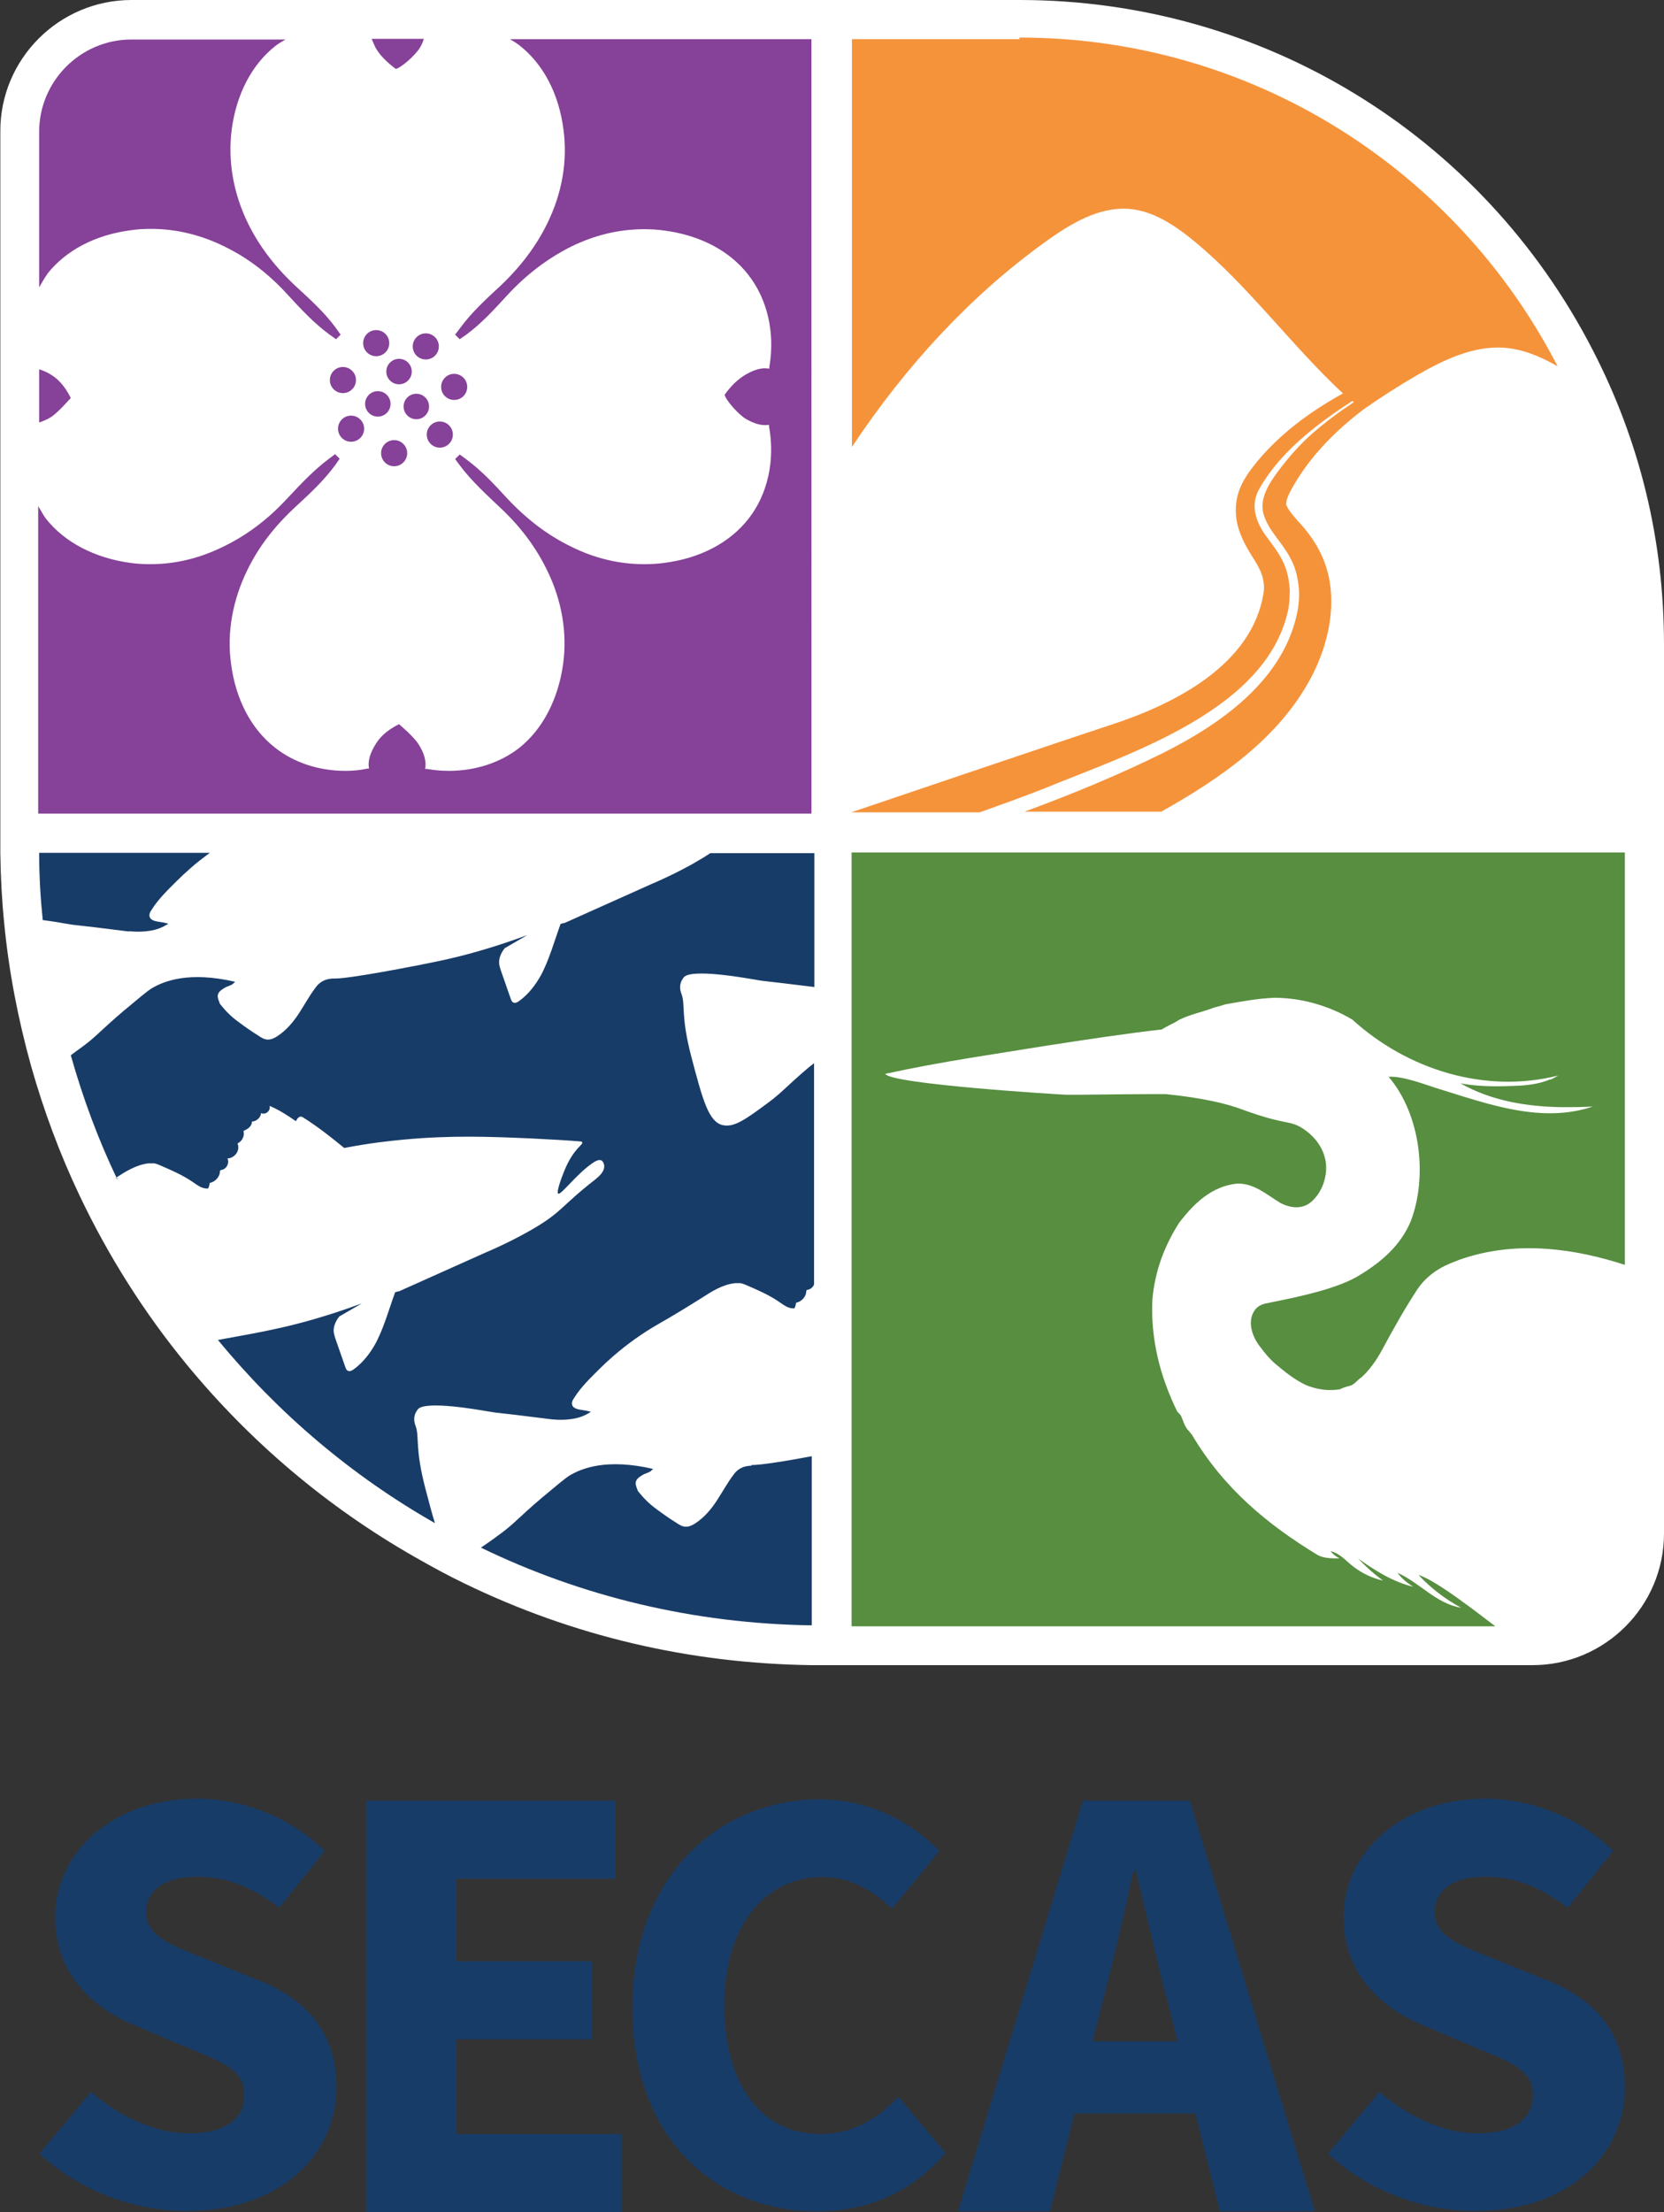 <?xml version="1.0" encoding="UTF-8"?>
<svg id="Layer_2" data-name="Layer 2" xmlns="http://www.w3.org/2000/svg" viewBox="0 0 51 67.75">
  <rect x="0" y="0" width="51" height="67.75" fill="#333333" stroke="none"/>
  <defs>
    <style>
      .cls-1 {
        fill: #578e40;
      }

      .cls-1, .cls-2, .cls-3, .cls-4, .cls-5 {
        stroke-width: 0px;
      }

      .cls-2 {
        fill: #f5933b;
      }

      .cls-3 {
        fill: #183c68;
      }

      .cls-4 {
        fill: #fff;
      }

      .cls-5 {
        fill: #864198;
      }
    </style>
  </defs>
  <g id="Layer_1-2" data-name="Layer 1">
    <g>
      <path class="cls-3" d="M7.89,60.64l-1.55-.63c-1.06-.42-1.86-.69-1.86-1.44,0-.7.6-1.09,1.55-1.09s1.73.34,2.53.95l1.39-1.74c-1.05-1.04-2.52-1.6-3.92-1.6-2.54,0-4.34,1.61-4.34,3.63,0,1.77,1.2,2.81,2.46,3.32l1.58.67c1.06.44,1.76.68,1.76,1.45,0,.72-.56,1.18-1.71,1.18-1,0-2.13-.52-2.99-1.27l-1.58,1.89c1.24,1.16,2.93,1.76,4.51,1.76,2.9,0,4.59-1.75,4.59-3.78,0-1.72-.93-2.71-2.42-3.31Z"/>
      <polygon class="cls-3" points="13.99 62.46 18.14 62.46 18.14 60.07 13.99 60.07 13.99 57.54 18.86 57.54 18.86 55.15 11.23 55.15 11.23 67.75 19.05 67.75 19.05 65.36 13.99 65.36 13.99 62.46"/>
      <path class="cls-3" d="M27.53,64.22c-.6.65-1.38,1.14-2.38,1.14-1.78,0-2.95-1.46-2.95-3.96s1.32-3.91,2.99-3.91c.88,0,1.54.4,2.15.97l1.45-1.77c-.82-.84-2.09-1.58-3.66-1.58-3.08,0-5.75,2.34-5.75,6.38s2.58,6.24,5.67,6.24c1.58,0,2.92-.61,3.93-1.79l-1.45-1.73Z"/>
      <path class="cls-3" d="M33.19,55.15l-3.83,12.58h2.82l.75-3h3.71l.75,3h2.91l-3.83-12.58h-3.29ZM33.49,62.52l.29-1.16c.34-1.26.66-2.73.96-4.06h.07c.33,1.31.65,2.8.99,4.06l.29,1.16h-2.61Z"/>
      <path class="cls-3" d="M47.38,60.64l-1.55-.63c-1.06-.42-1.86-.69-1.86-1.44,0-.7.6-1.09,1.55-1.09s1.73.34,2.53.95l1.39-1.74c-1.05-1.04-2.52-1.6-3.92-1.6-2.54,0-4.34,1.61-4.34,3.63,0,1.77,1.2,2.81,2.46,3.32l1.58.67c1.06.44,1.76.68,1.76,1.45,0,.72-.56,1.18-1.71,1.18-1,0-2.13-.52-2.99-1.27l-1.58,1.89c1.24,1.16,2.93,1.76,4.51,1.76,2.9,0,4.59-1.75,4.59-3.78,0-1.72-.93-2.71-2.42-3.31Z"/>
    </g>
    <g>
      <path class="cls-4" d="M25.21,51c-.07,0-.33,0-.33,0-3.74-.05-7.32-.89-10.64-2.5-.48-.23-.98-.5-1.54-.82-2.68-1.53-5.03-3.52-6.98-5.89-1.3-1.58-2.4-3.32-3.28-5.17-.6-1.26-1.1-2.6-1.49-3.98-.4-1.44-.68-2.9-.82-4.35-.07-.68-.11-1.41-.12-2.16,0,0,0-.26,0-.33V4.03C0,1.81,1.81,0,4.03,0h27.22c7.42,0,14.15,4.1,17.56,10.71,1.46,2.82,2.19,5.86,2.19,9.04v27.22c0,2.22-1.81,4.03-4.03,4.03h-21.77Z"/>
      <path class="cls-4" d="M47.79,11.3c-3.08-5.98-9.31-10.07-16.5-10.07H4.07c-1.56,0-2.83,1.27-2.83,2.83v21.77c0,.11,0,.21,0,.31,0,.69.04,1.38.11,2.06.14,1.42.41,2.8.78,4.14.37,1.31.84,2.58,1.42,3.79.84,1.77,1.9,3.43,3.13,4.93,1.85,2.25,4.1,4.16,6.65,5.61.48.27.97.54,1.47.78,3.07,1.49,6.51,2.33,10.14,2.38.1,0,.21,0,.31,0h21.77c1.56,0,2.83-1.27,2.83-2.83v-27.22c0-3.06-.75-5.95-2.06-8.5Z"/>
      <path class="cls-3" d="M3.95,28.52s.3.04.63-.01c.21-.03.4-.1.58-.22-.08-.02-.16-.04-.24-.05-.13-.02-.29-.04-.33-.15-.03-.08.01-.16.06-.23.2-.32.48-.59.75-.86.14-.14.29-.28.44-.41.19-.17.39-.32.59-.47H1.2c0,.69.04,1.38.11,2.06.32.04.6.09.71.11.41.07-.04-.01,1.93.24Z"/>
      <path class="cls-3" d="M3.54,36.08c.31-.2.64-.41,1.02-.45.06,0,.11,0,.17,0,.05.01.1.03.15.05.35.15.7.3,1.01.51.15.1.3.23.49.21.03-.06.04-.11.05-.17.16-.03.3-.18.31-.33,0-.02,0-.04.01-.05.01-.01.03-.02.05-.02.15-.03.24-.22.17-.35.11,0,.22-.07.28-.16.06-.09.07-.21.03-.3.14-.06.23-.24.18-.38.06-.03.13-.06.18-.11.05-.05.09-.12.08-.18.14,0,.28-.13.28-.26.06.03.15.02.2-.03.06-.05.08-.12.06-.19.29.12.55.29.81.47.03-.07.09-.15.16-.14.02,0,.05.02.07.03.44.28.85.6,1.25.93.77-.15,1.42-.22,1.86-.26,1.42-.13,2.57-.09,3.91-.03.62.03,1.13.06,1.47.09.02,0,.04,0,.05.02s0,.04,0,.05c-.03.03-.08.09-.14.15-.09.1-.27.33-.42.72-.07.17-.24.63-.17.66.09.04.55-.59,1.04-.93.07-.05.2-.13.28-.09.08.04.09.17.09.18,0,.19-.2.34-.27.4-1.12.87-1.01,1.02-2.11,1.63-.29.16-.71.38-1.23.6-.89.4-1.79.8-2.68,1.2-.03,0-.09.02-.12.03-.07.19-.13.38-.2.58-.11.33-.23.66-.39.97-.17.31-.39.6-.68.81-.05.03-.1.07-.16.05-.06-.01-.08-.08-.1-.13-.1-.29-.2-.57-.3-.86-.02-.06-.04-.13-.05-.19-.02-.17.05-.34.17-.49l.69-.4c-1.08.4-1.98.64-2.64.78-.39.09-1.1.22-1.77.34,1.85,2.25,4.1,4.16,6.65,5.61-.09-.29-.18-.63-.29-1.05-.33-1.26-.18-1.59-.3-1.92-.02-.05-.09-.23,0-.41,0,0,.03-.06.07-.11.24-.27,1.86.02,2.16.07.41.07-.04-.01,1.93.24.02,0,.3.04.63-.01.21-.03.4-.1.58-.22-.08-.02-.16-.04-.24-.05-.13-.02-.29-.04-.33-.15-.03-.08.01-.16.06-.23.2-.32.48-.59.75-.86.14-.14.29-.28.44-.41.44-.38.9-.71,1.41-1,.44-.25.88-.52,1.31-.79.31-.2.64-.41,1.02-.45.06,0,.11,0,.17,0,.05.01.1.03.15.05.35.15.7.3,1.01.51.15.1.3.23.49.21.03-.06.04-.11.05-.17.16-.03.3-.18.31-.33,0-.02,0-.04.01-.05.01-.01.03-.02.05-.02.08-.02.15-.08.18-.16v-.15s0-.02,0-.03c0,0,0,0,0,0v-6.6s-.09.08-.15.12c-.73.62-.81.76-1.24,1.08-.7.52-1.06.78-1.41.7-.43-.1-.61-.76-.96-2.09-.33-1.26-.18-1.59-.3-1.92-.02-.05-.09-.23,0-.41,0,0,.03-.06.07-.11.24-.27,1.86.02,2.16.07.4.07-.02,0,1.84.23v-4.1h-3.19c-.15.1-.33.21-.56.34-.29.16-.71.38-1.23.6-.89.4-1.79.8-2.68,1.2-.03,0-.09.02-.12.03-.07.19-.13.38-.2.58-.11.33-.23.66-.39.97-.17.31-.39.6-.68.81-.05.03-.1.07-.16.05-.06-.01-.08-.08-.1-.13-.1-.29-.2-.57-.3-.86-.02-.06-.04-.13-.05-.19-.02-.17.05-.34.17-.49l.69-.4c-1.08.4-1.98.64-2.64.78-.8.17-2.87.57-3.29.55-.03,0-.13,0-.25.04-.17.06-.27.18-.31.24-.19.25-.34.53-.51.79-.17.26-.38.51-.65.69-.09.06-.19.11-.3.11-.11,0-.2-.06-.29-.12-.21-.13-.41-.27-.61-.42-.21-.15-.39-.33-.55-.53-.02-.02-.03-.05-.04-.08-.03-.08-.07-.17-.03-.26.02-.04.04-.06.07-.09.05-.04.11-.08.17-.11.05-.02.11-.04.17-.07.05-.02.06-.06.11-.09-1.43-.33-2.19-.02-2.56.2-.16.1-.39.3-.86.69-.73.62-.81.76-1.24,1.08-.14.1-.26.19-.38.28.37,1.31.84,2.58,1.42,3.79,0,0,.02-.01.03-.02Z"/>
      <path class="cls-3" d="M23.04,44.89s-.13,0-.25.04c-.17.06-.27.18-.31.24-.19.25-.34.53-.51.79-.17.26-.38.51-.65.69-.09.06-.19.11-.3.11-.11,0-.2-.06-.29-.12-.21-.13-.41-.27-.61-.42-.21-.15-.39-.33-.55-.53-.02-.02-.03-.05-.04-.08-.03-.08-.07-.17-.03-.26.02-.04.04-.06.07-.09.05-.04.11-.08.17-.11.05-.02.11-.04.17-.07.05-.02.06-.06.11-.09-1.43-.33-2.19-.02-2.56.2-.16.1-.39.3-.86.69-.73.62-.81.76-1.24,1.08-.24.18-.44.32-.62.44,3.07,1.49,6.51,2.33,10.14,2.38v-5.18c-.79.15-1.61.28-1.86.27Z"/>
      <path class="cls-2" d="M31.25,1.2h-5.14v12.49c1.68-2.53,3.67-4.65,5.87-6.24.82-.6,1.71-1.13,2.64-1.05.72.06,1.4.5,2.02,1.02,1.61,1.33,2.98,3.2,4.52,4.63-.94.52-1.82,1.15-2.54,1.98-.33.39-.67.83-.73,1.37-.03.23-.01.47.04.68.11.42.3.72.44.95.24.37.41.68.36,1.11-.34,2.23-2.75,3.43-4.68,4.06-1.41.46-7.96,2.68-7.96,2.68h3.94c.67-.24,1.34-.48,2-.74,2.61-1.07,6.83-2.4,7.46-5.5.03-.18.04-.39.04-.57-.02-.31-.08-.63-.23-.91-.11-.23-.27-.43-.42-.64-.33-.42-.58-.95-.32-1.48.61-1.14,1.76-2.03,2.89-2.76.01.01.03.02.04.04-.44.29-.86.6-1.26.95-.39.34-.73.73-1.04,1.14-.29.39-.62.88-.45,1.38.16.49.58.85.81,1.31.13.23.2.49.24.76.04.26.03.54-.01.79-.38,2.14-2.33,3.51-4.15,4.42-1.38.68-2.79,1.26-4.23,1.79h4.19c1.8-1.01,3.62-2.25,4.61-4.14.37-.71.63-1.58.6-2.43-.03-.93-.39-1.66-1.01-2.32-.2-.23-.28-.32-.36-.49-.02-.04,0-.09,0-.14.04-.17.17-.39.27-.56.53-.88,1.26-1.61,2.09-2.24,0,0,0,0,0,0,.54-.38,1.09-.73,1.66-1.06.82-.47,1.71-.89,2.64-.83.58.04,1.13.27,1.65.57-3.08-5.98-9.31-10.07-16.5-10.07Z"/>
      <path class="cls-1" d="M26.1,26.11v23.7h19.73c-.35-.26-1.81-1.42-2.35-1.57.37.4.82.74,1.3,1-.76-.12-1.27-.77-1.95-1.07.13.17.3.32.49.43-.63-.15-1.18-.5-1.7-.87.24.25.49.48.77.68-.32-.07-.64-.22-.9-.42-.23-.17-.42-.42-.71-.48.07.09.17.17.28.22-.25,0-.48,0-.67-.1-1.55-.94-2.89-2.05-3.86-3.69-.03-.04-.07-.08-.1-.12-.13-.13-.16-.3-.24-.47l-.11-.12c-.53-1.08-.82-2.23-.76-3.44.08-.86.36-1.62.82-2.34.46-.6,1-1.12,1.78-1.2.51-.01.88.32,1.3.58.3.17.69.23.98-.03.36-.32.51-.86.42-1.28-.13-.65-.71-.97-.78-1.01-.32-.17-.47-.1-1.28-.36-.25-.08-.41-.14-.52-.18-.43-.16-1.14-.34-2.31-.46-.89,0-1.79.01-2.68.02-.12,0-.24,0-.37,0-.09,0-5.37-.32-5.55-.64.87-.19,1.7-.34,2.61-.49.04,0,3.95-.66,5.87-.87.16-.11.36-.18.52-.29.36-.18.72-.24,1.08-.38.12-.03.23-.06.35-.1.51-.09.99-.18,1.5-.2.82,0,1.67.24,2.39.67,1.68,1.53,4.07,2.28,6.31,1.71-.2.12-.27.14-.25.12-.36.15-.75.19-1.14.2-.54.02-1.08.02-1.61-.08.95.54,2.06.72,3.14.73.31,0,.62,0,.92-.02-1.56.53-3.2-.07-4.69-.53-.43-.13-1.12-.41-1.57-.38.98,1.15,1.2,3.05.68,4.42-.31.74-.89,1.25-1.61,1.68-.8.48-2.38.74-2.87.85-.11.03-.22.09-.29.18-.26.34-.1.83.16,1.15.15.2.29.37.48.53.3.25.56.46.91.63.35.14.69.19,1.05.13.08-.04.16-.07.28-.1.16-.03.24-.18.37-.26.25-.22.46-.52.63-.83.35-.65.69-1.26,1.11-1.9.3-.42.7-.67,1.18-.84.08-.04.2-.07.28-.1,1.61-.51,3.31-.29,4.88.22v-12.63h-23.7Z"/>
      <g>
        <path class="cls-5" d="M12.13,2.11c.14-.02.59-.4.74-.65.05-.08.09-.17.12-.27h-1.6c.04.09.08.19.12.27.13.23.34.44.62.65Z"/>
        <path class="cls-5" d="M1.44,8.4c.57-.73,1.48-1.21,2.58-1.35.2-.03.41-.04.61-.04.76,0,1.52.18,2.25.54.72.35,1.36.84,1.95,1.49.36.39.77.84,1.26,1.2l.21.15.14-.14-.15-.21c-.36-.49-.81-.89-1.2-1.25-.65-.6-1.14-1.24-1.49-1.95-.45-.92-.62-1.91-.5-2.86.14-1.09.62-2.01,1.35-2.58.09-.07.2-.13.3-.19h-4.72c-1.56,0-2.83,1.27-2.83,2.83v4.76c.08-.13.15-.27.24-.39Z"/>
        <path class="cls-5" d="M2.17,12.19c-.2-.4-.42-.61-.65-.74-.08-.05-.2-.1-.32-.14v1.63c.12-.04.23-.09.32-.14.25-.14.63-.6.65-.61Z"/>
        <path class="cls-5" d="M18.48,1.2h-2.85c.1.06.2.12.29.19.73.57,1.21,1.48,1.35,2.58.13.95-.04,1.94-.49,2.86-.35.72-.84,1.36-1.48,1.96-.39.36-.84.77-1.2,1.26l-.15.2.14.14.2-.14c.49-.36.89-.81,1.25-1.2.6-.65,1.24-1.13,1.95-1.49.73-.36,1.48-.54,2.25-.54.2,0,.41.01.61.04,1.1.14,2.01.62,2.58,1.35.59.75.83,1.78.65,2.83v.05c-.05,0-.1-.01-.14-.01-.22,0-.44.11-.58.19-.23.13-.45.34-.65.62.02.14.4.59.65.74.14.08.36.19.58.19.04,0,.09,0,.13-.01v.05c.19,1.04-.04,2.08-.63,2.83-.57.73-1.48,1.21-2.58,1.35-.21.03-.41.04-.62.04-.76,0-1.52-.18-2.24-.54-.72-.35-1.36-.84-1.96-1.48-.43-.47-.8-.86-1.26-1.2l-.19-.14-.14.14.14.19c.36.48.81.89,1.2,1.26.65.6,1.13,1.24,1.48,1.96.45.92.62,1.91.49,2.86-.15,1.09-.63,2.01-1.35,2.58-.58.45-1.34.7-2.15.7-.23,0-.46-.02-.68-.06h-.05c.05-.27-.06-.52-.18-.72-.14-.25-.6-.63-.62-.65-.4.2-.61.42-.74.65-.12.2-.23.46-.18.71h-.05c-.22.05-.45.07-.68.07-.8,0-1.57-.25-2.15-.71-.73-.57-1.21-1.48-1.35-2.58-.13-.95.05-1.94.5-2.86.35-.72.84-1.35,1.49-1.95.39-.36.84-.77,1.2-1.26l.14-.2-.14-.14-.2.15c-.45.34-.82.73-1.26,1.2-.6.65-1.24,1.13-1.96,1.48-.73.36-1.48.54-2.24.54-.21,0-.41-.01-.62-.04-1.09-.15-2.01-.63-2.58-1.35-.09-.12-.16-.26-.24-.39v9.42h23.7V1.2h-6.42Z"/>
      </g>
      <g>
        <g id="_Radial_Repeat_" data-name="&amp;lt;Radial Repeat&amp;gt;">
          <circle class="cls-5" cx="12.08" cy="13.88" r=".4"/>
        </g>
        <g id="_Radial_Repeat_-2" data-name="&amp;lt;Radial Repeat&amp;gt;">
          <circle class="cls-5" cx="10.76" cy="13.13" r=".4"/>
        </g>
        <g id="_Radial_Repeat_-3" data-name="&amp;lt;Radial Repeat&amp;gt;">
          <circle class="cls-5" cx="10.51" cy="11.64" r=".4"/>
        </g>
        <g id="_Radial_Repeat_-4" data-name="&amp;lt;Radial Repeat&amp;gt;">
          <circle class="cls-5" cx="11.53" cy="10.51" r=".4"/>
        </g>
        <g id="_Radial_Repeat_-5" data-name="&amp;lt;Radial Repeat&amp;gt;">
          <circle class="cls-5" cx="13.05" cy="10.61" r=".4"/>
        </g>
        <g id="_Radial_Repeat_-6" data-name="&amp;lt;Radial Repeat&amp;gt;">
          <circle class="cls-5" cx="13.92" cy="11.85" r=".4"/>
        </g>
        <g id="_Radial_Repeat_-7" data-name="&amp;lt;Radial Repeat&amp;gt;">
          <circle class="cls-5" cx="13.48" cy="13.31" r=".4"/>
        </g>
      </g>
      <g>
        <circle class="cls-5" cx="12.23" cy="11.38" r=".39"/>
        <circle class="cls-5" cx="12.76" cy="12.45" r=".39"/>
        <circle class="cls-5" cx="11.58" cy="12.37" r=".39"/>
      </g>
    </g>
  </g>
</svg>